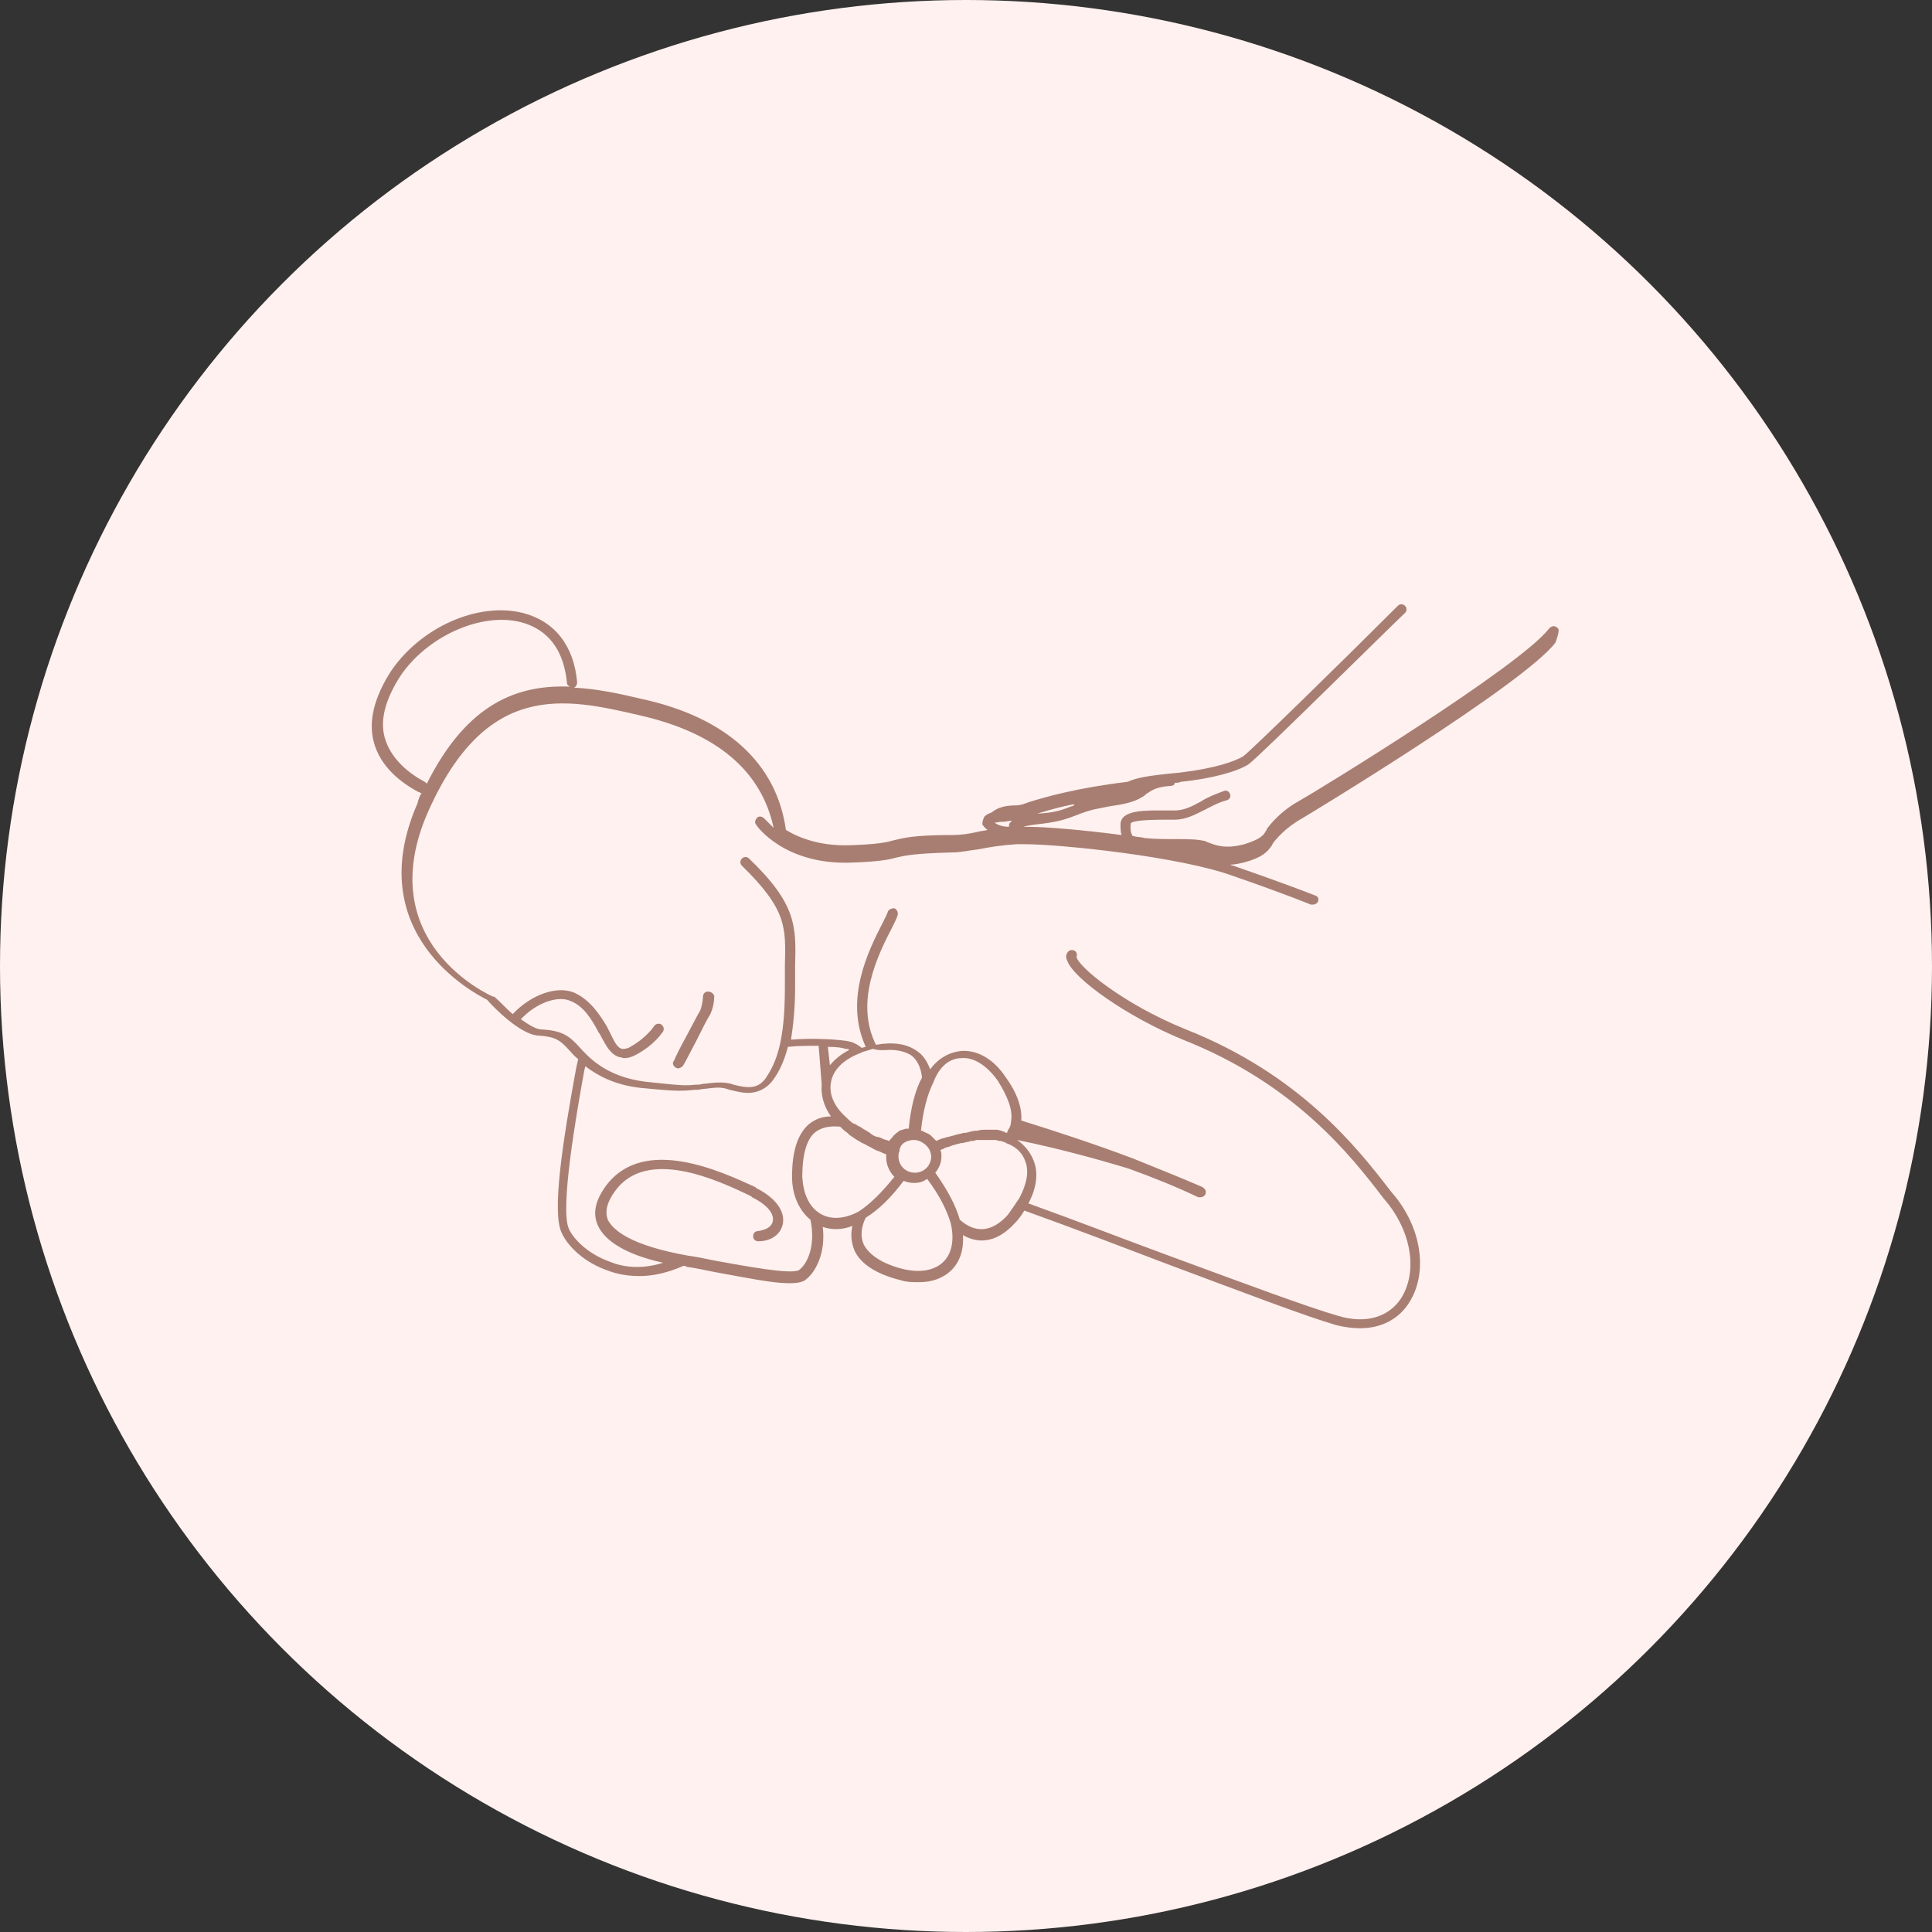 <?xml version="1.0" encoding="UTF-8"?>
<!-- Generator: Adobe Illustrator 23.1.0, SVG Export Plug-In . SVG Version: 6.00 Build 0)  -->
<svg xmlns="http://www.w3.org/2000/svg" xmlns:xlink="http://www.w3.org/1999/xlink" version="1.1" id="Слой_1" x="0px" y="0px" viewBox="0 0 188.8 188.8" style="enable-background:new 0 0 188.8 188.8;" xml:space="preserve">
<rect x="0" y="0" width="188.8" height="188.8" fill="#333333" stroke="none"/>
<style type="text/css">
	.st0{fill:#FFF1EF;}
	.st1{fill:#A87E72;}
</style>
<g>
	<g>
		<circle class="st0" cx="94.4" cy="94.4" r="94.4"></circle>
	</g>
</g>
<g>
	<path class="st1" d="M69.2,96.9c-0.3,0-0.5,0.2-0.5,0.5c0,0.2-0.1,1-0.3,1.4c-0.2,0.3-0.8,1.5-1.4,2.6c-0.5,0.9-1.1,2.1-1.1,2.2   c-0.2,0.2-0.2,0.5,0.1,0.7c0.1,0.1,0.2,0.1,0.3,0.1c0.1,0,0.3-0.1,0.4-0.2c0.1-0.1,0.2-0.3,1.3-2.4c0.5-1,1.1-2.2,1.3-2.5   c0.5-0.8,0.5-1.9,0.5-2C69.7,97.1,69.5,96.9,69.2,96.9C69.2,96.9,69.2,96.9,69.2,96.9z"></path>
	<path class="st1" d="M152.1,61.3c-0.2-0.2-0.5-0.1-0.7,0.1c-2.8,3.7-22.7,15.9-24.5,16.9c-1.8,1-2.8,2.3-3.1,2.7   c0,0.1-0.1,0.2-0.1,0.2c-0.2,0.4-0.5,0.8-2.1,1.3c-1.9,0.5-2.8,0.1-3.6-0.2l-0.2-0.1C117,82,116,82,114.8,82c-0.9,0-1.9,0-2.9-0.1   c-0.4-0.1-0.8-0.1-1.2-0.2c-0.1-0.1-0.3-0.5-0.2-1.2c0-0.2,0.7-0.4,3.5-0.4c0.3,0,0.5,0,0.8,0c1.1,0,2-0.5,3-1   c0.6-0.3,1.3-0.7,2.1-0.9c0.3-0.1,0.4-0.4,0.3-0.6c-0.1-0.3-0.4-0.4-0.6-0.3c-0.8,0.3-1.6,0.6-2.2,1c-0.9,0.5-1.7,0.9-2.6,0.9   c-0.2,0-0.5,0-0.8,0c-2,0-4.4-0.1-4.5,1.3c0,0.4,0,0.8,0.1,1.1c-3.8-0.5-7.4-0.8-9.1-0.8c-0.2,0-0.3,0-0.5,0   c0.3-0.1,0.9-0.2,1.8-0.3c1.7-0.2,2.5-0.5,3.3-0.8c0.5-0.2,1-0.4,1.8-0.6c0.5-0.1,1-0.2,1.5-0.3c1.4-0.2,2.4-0.4,3.2-0.9   c0.2-0.1,0.3-0.2,0.4-0.3c0.6-0.4,1-0.7,2.4-0.8c0.2,0,0.4-0.1,0.4-0.3c0.2,0,0.4,0,0.6-0.1c3-0.3,5.5-1,6.6-1.7   c1-0.7,13.8-13.4,15.3-14.8c0.2-0.2,0.2-0.5,0-0.7c-0.2-0.2-0.5-0.2-0.7,0c-5.7,5.7-14.4,14.2-15.1,14.7c-0.8,0.5-2.8,1.2-6.2,1.6   c-3.2,0.3-4.2,0.5-5.1,0.9c-5,0.6-8.1,1.5-9.7,2c-0.5,0.2-0.9,0.3-1.1,0.3c-1.4,0-2,0.3-2.5,0.7c-0.3,0.1-0.5,0.2-0.7,0.4   C96,80.2,96,80.4,96,80.5c0,0.1,0,0.1,0.1,0.2c0.1,0.2,0.3,0.3,0.4,0.4c-0.3,0.1-0.7,0.1-1,0.2c-0.9,0.2-1.6,0.3-2.4,0.3   c-3.9,0-4.8,0.3-5.7,0.5c-0.7,0.2-1.5,0.4-4.3,0.5c-2.9,0.1-5-0.7-6.3-1.5c-0.9-6.5-5.8-11-14.1-12.8c-2.1-0.5-4.4-1-6.6-1.1   c0.2-0.1,0.3-0.3,0.3-0.5c-0.3-3.6-2.2-6-5.3-6.8c-4.4-1.1-10,1.4-12.9,5.7c-1.6,2.5-2.2,4.8-1.7,6.8c0.6,2.5,2.7,4.1,4.4,5   c0.1,0,0.2,0.1,0.2,0.1c0,0,0,0,0.1,0c-0.2,0.3-0.3,0.6-0.4,1c-5.6,12.8,5.6,18.6,6.8,19.2c0.5,0.6,3.2,3.4,5,3.5   c1.6,0.1,2.1,0.4,3,1.4c0.2,0.2,0.5,0.6,0.9,0.9l-0.2,0.9c-1.3,7.1-2.4,14.1-1.4,16.1c0.6,1.3,2.2,2.9,4.6,3.7   c0.8,0.3,1.8,0.5,3,0.5c1.3,0,2.7-0.3,4.3-1c0.1,0,0.2,0,0.3,0.1c0.8,0.1,1.7,0.3,2.7,0.5c3.3,0.6,5.7,1.1,7.3,1.1   c0.8,0,1.4-0.1,1.7-0.4c1-0.8,1.9-2.7,1.6-5.1c0.9,0.3,1.9,0.3,2.9-0.1c-0.2,0.9-0.1,1.6,0.2,2.4c0.6,1.3,2.1,2.3,4.5,2.9   c0.6,0.2,1.2,0.2,1.8,0.2c1.3,0,2.4-0.4,3.2-1.2c0.8-0.8,1.2-2,1.1-3.4c0.7,0.4,1.5,0.6,2.2,0.5c1-0.1,2-0.7,2.9-1.7   c0.3-0.3,0.6-0.7,0.9-1.2c5,1.8,9.7,3.6,13.9,5.2c7.5,2.8,13.5,5.1,16.6,6c0.8,0.2,1.6,0.3,2.3,0.3c2.1,0,3.8-0.9,4.8-2.5   c1.8-2.8,1.3-7-1.3-10.3l-0.5-0.6c-3.3-4.3-8.9-11.4-20-15.8c-6.2-2.5-10.6-6.2-10.7-7.1c0.1-0.2,0-0.5-0.2-0.6   c-0.2-0.1-0.5-0.1-0.7,0.2c-0.1,0.2-0.2,0.4,0,0.8c0.6,1.7,5.7,5.4,11.3,7.7c10.9,4.3,16.4,11.3,19.6,15.5l0.5,0.6   c2.3,3,2.8,6.7,1.2,9.2c-1.2,1.8-3.4,2.5-6.1,1.7c-3.1-0.9-9-3.1-16.6-5.9c-4.1-1.5-8.7-3.3-13.7-5.1c0.8-1.5,1-3,0.5-4.2   c-0.3-0.8-0.9-1.5-1.6-2c3.9,0.8,7.6,1.8,10.9,2.8c2.2,0.8,4.5,1.7,6.8,2.8c0.1,0,0.1,0,0.2,0c0.2,0,0.4-0.1,0.5-0.3   c0.1-0.3,0-0.5-0.3-0.7c-2.3-1-4.6-1.9-6.8-2.8c0,0,0,0,0,0c0,0,0,0,0,0c-4-1.5-7.7-2.7-10.9-3.7l0,0c0.1-1.2-0.4-2.7-1.5-4.2   c-1.1-1.7-2.7-2.7-4.3-2.6c-1.2,0.1-2.3,0.7-3.1,1.8c-0.3-0.8-0.7-1.4-1.3-1.8c-1-0.7-2.3-0.9-4-0.6c-2.1-4.2,0.2-8.8,1.6-11.5   c0.2-0.4,0.4-0.8,0.5-1.1c0.1-0.3,0-0.5-0.2-0.7c-0.2-0.1-0.5,0-0.7,0.2c-0.1,0.3-0.3,0.7-0.5,1.1c-1.5,2.9-3.8,7.6-1.7,12.2   c-0.1,0-0.3,0.1-0.4,0.1c-0.2-0.2-0.7-0.5-1.1-0.6c-0.7-0.2-3.6-0.4-5.8-0.2c0.2-1.3,0.4-3,0.4-5.1c0-0.8,0-1.5,0-2.1   c0.1-3.8,0.2-6-4.5-10.5c-0.2-0.2-0.5-0.2-0.7,0c-0.2,0.2-0.2,0.5,0,0.7c4.4,4.3,4.3,6,4.2,9.8c0,0.6,0,1.3,0,2.1   c0,5.2-0.8,7.3-1.9,8.9c-0.8,1.1-1.9,0.9-3.1,0.6l-0.3-0.1c-0.9-0.2-1.6-0.1-2.5,0c-0.2,0-0.5,0.1-0.7,0.1l-0.2,0   c-1.1,0.1-1.3,0.1-5-0.3c-3.8-0.5-5.5-2.4-6.4-3.4c-1-1.1-1.7-1.6-3.7-1.7c-0.5,0-1.3-0.5-2-1c1.6-1.7,3.7-2.3,4.8-1.8   c1.4,0.5,2.2,2,2.7,2.9l0.1,0.2c0.1,0.1,0.2,0.3,0.3,0.5c0.4,0.7,0.8,1.6,1.7,1.9c0.2,0,0.3,0.1,0.5,0.1c0.4,0,0.7-0.1,1.1-0.3   c1.9-1,2.6-2.2,2.7-2.3c0.1-0.2,0.1-0.5-0.2-0.7c-0.2-0.1-0.5-0.1-0.7,0.2c0,0-0.7,1.1-2.3,2c-0.3,0.2-0.6,0.2-0.8,0.2   c-0.5-0.1-0.8-0.8-1.1-1.4c-0.1-0.2-0.2-0.4-0.3-0.6l-0.1-0.2c-0.6-1-1.6-2.6-3.2-3.3c-1.7-0.7-4.2,0.2-6,2.1   c-0.7-0.6-1.3-1.3-1.7-1.6c0-0.1-0.1-0.1-0.2-0.1c-0.5-0.2-11.9-5.4-6.4-18c5.7-12.9,13.4-11.2,20.7-9.5c7.5,1.7,11.9,5.4,13.1,11   c-0.5-0.5-0.8-0.8-0.9-0.9c-0.2-0.2-0.5-0.3-0.7-0.1c-0.2,0.2-0.3,0.5-0.1,0.7c0.1,0.2,2.8,3.9,9.2,3.7c2.9-0.1,3.8-0.3,4.5-0.5   c0.9-0.2,1.7-0.4,5.5-0.5c0.8,0,1.6-0.2,2.5-0.3c1-0.2,2.2-0.4,3.7-0.5c0,0,0.1,0,0.1,0c0,0,0.1,0,0.1,0c0.2,0,0.5,0,0.7,0   c3.4,0,15.1,1.2,20.3,3.1c5.2,1.8,7.6,2.8,7.6,2.8c0.1,0,0.1,0,0.2,0c0.2,0,0.4-0.1,0.5-0.3c0.1-0.3,0-0.5-0.3-0.6   c0,0-2.5-1-7.7-2.8c-0.2-0.1-0.4-0.1-0.6-0.2c0.4,0,0.8-0.1,1.3-0.2c1.9-0.5,2.4-1.1,2.8-1.7c0-0.1,0.1-0.1,0.1-0.2   c0.3-0.4,1.2-1.5,2.8-2.4c0.2-0.1,21.7-13.1,24.8-17.2C152.4,61.7,152.4,61.4,152.1,61.3z M80,118.5c-1-0.7-1.5-1.9-1.6-3.5   c0-2.1,0.4-3.6,1.2-4.3c0.6-0.5,1.4-0.7,2.5-0.6c0.2,0.2,0.4,0.4,0.7,0.6c0.1,0.1,0.1,0.1,0.2,0.2c0.3,0.2,0.7,0.5,1.1,0.7   c0.1,0.1,0.2,0.1,0.4,0.2c0.3,0.2,0.6,0.3,0.9,0.5c0.2,0.1,0.4,0.2,0.5,0.2c0.2,0.1,0.4,0.2,0.7,0.3c0,0.1,0,0.2,0,0.3   c0,0.7,0.3,1.4,0.8,1.9c-1.2,1.5-2.4,2.7-3.5,3.4c0,0,0,0,0,0C82.4,119.2,81,119.2,80,118.5z M89.3,111.4c0.6,0,1.2,0.4,1.5,0.9   c0.1,0.2,0.2,0.5,0.2,0.7c0,0.9-0.7,1.6-1.6,1.6c-0.9,0-1.6-0.7-1.6-1.6c0-0.2,0-0.3,0.1-0.5c0,0,0,0,0,0   C87.9,111.8,88.6,111.4,89.3,111.4z M92.2,123.3c-0.9,0.9-2.4,1.1-4,0.7c-2-0.5-3.3-1.4-3.8-2.4c-0.3-0.7-0.3-1.6,0.2-2.6   c1.3-0.8,2.5-2,3.7-3.6c0.3,0.1,0.6,0.2,1,0.2c0.5,0,0.9-0.1,1.3-0.4c1.2,1.6,1.9,3,2.3,4.3c0,0,0,0,0,0   C93.3,121.2,93,122.5,92.2,123.3z M99.6,117.1L99.6,117.1c-0.4,0.6-0.8,1.2-1.1,1.6c-0.7,0.8-1.5,1.3-2.3,1.4   c-0.8,0.1-1.6-0.2-2.4-0.9c-0.4-1.4-1.2-2.9-2.4-4.6c0.4-0.5,0.6-1,0.6-1.6c0-0.2,0-0.4-0.1-0.6c0,0,0,0,0,0   c0.1-0.1,0.3-0.1,0.4-0.2c0.2-0.1,0.4-0.1,0.6-0.2c0.2-0.1,0.4-0.1,0.6-0.2c0.2,0,0.3-0.1,0.5-0.1c0.2,0,0.4-0.1,0.5-0.1   c0.2,0,0.3-0.1,0.4-0.1c0.2,0,0.3,0,0.5-0.1c0.1,0,0.3,0,0.4,0c0.2,0,0.3,0,0.4,0c0.1,0,0.2,0,0.3,0c0.1,0,0.3,0,0.4,0   c0.1,0,0.2,0,0.3,0c0.1,0,0.2,0,0.4,0.1c0.1,0,0.1,0,0.2,0c0.1,0,0.2,0.1,0.3,0.1c0.1,0,0.1,0,0.2,0.1c0.9,0.3,1.6,0.9,1.9,1.8   C100.6,114.5,100.3,115.8,99.6,117.1z M94,103.4c1.2-0.1,2.5,0.8,3.5,2.2c1,1.6,1.5,2.9,1.3,4c0,0.3-0.1,0.5-0.2,0.7   c-0.1,0.1-0.1,0.2-0.2,0.4c-0.1,0-0.2,0-0.2-0.1c-0.1,0-0.2,0-0.3-0.1c-0.2,0-0.3-0.1-0.5-0.1c-0.1,0-0.2,0-0.3,0   c-0.2,0-0.4,0-0.6,0c-0.1,0-0.2,0-0.2,0c-0.2,0-0.5,0-0.8,0.1c0,0-0.1,0-0.1,0c-0.3,0-0.6,0.1-1,0.2c-0.1,0-0.1,0-0.2,0   c-0.3,0.1-0.5,0.1-0.8,0.2c-0.1,0-0.2,0.1-0.4,0.1c-0.2,0.1-0.5,0.1-0.7,0.2c-0.1,0-0.3,0.1-0.4,0.1c-0.1,0.1-0.3,0.1-0.4,0.2   c0,0-0.1-0.1-0.1-0.1c-0.1-0.1-0.1-0.1-0.2-0.2c-0.1-0.1-0.2-0.2-0.3-0.3c-0.1,0-0.1-0.1-0.2-0.1c-0.1-0.1-0.3-0.1-0.4-0.2   c-0.1,0-0.1-0.1-0.2-0.1c0,0-0.1,0-0.1,0c0.2-1.9,0.6-3.5,1.2-4.7c0,0,0,0,0,0C91.8,104.2,92.8,103.4,94,103.4z M87,102.6   c0.8,0,1.5,0.2,2,0.5c0.6,0.4,1,1.2,1.1,2.2c-0.7,1.3-1.1,3-1.3,5c-0.1,0-0.1,0-0.2,0c0,0-0.1,0-0.1,0c-0.2,0.1-0.4,0.1-0.6,0.2   c0,0-0.1,0-0.1,0.1c-0.2,0.1-0.3,0.2-0.5,0.4c0,0,0,0,0,0c-0.1,0.2-0.3,0.3-0.4,0.5c0,0,0,0,0,0c-0.2-0.1-0.4-0.1-0.6-0.2   c-0.2-0.1-0.4-0.2-0.6-0.2c-0.3-0.1-0.5-0.2-0.7-0.4c-0.2-0.1-0.3-0.2-0.5-0.3c-0.2-0.1-0.4-0.3-0.7-0.4c-0.1-0.1-0.3-0.2-0.4-0.2   c-0.3-0.2-0.6-0.5-0.8-0.7c0,0,0,0,0,0c-1.1-1-1.6-2.2-1.4-3.3c0.2-1.3,1.3-2.3,2.9-2.9l0.2-0.1c0.3-0.1,0.7-0.2,1-0.3   C86,102.7,86.5,102.6,87,102.6z M83,102.6c-0.8,0.4-1.4,0.9-1.9,1.5l-0.2-1.8c0.9,0,1.5,0.1,1.7,0.2   C82.8,102.5,82.9,102.5,83,102.6z M67.9,106.5l0.2,0c0.3,0,0.5-0.1,0.8-0.1c0.9-0.1,1.4-0.2,2.1,0l0.3,0.1c0.5,0.1,1.1,0.3,1.8,0.3   c0.8,0,1.7-0.3,2.4-1.2c0.6-0.8,1.1-1.8,1.5-3.3c0.9-0.1,2-0.1,3-0.1l0.3,3.8c-0.1,1,0.2,2.1,0.9,3.1c-0.9,0-1.6,0.3-2.2,0.8   c-1.1,1-1.6,2.7-1.6,5.1c0,1.8,0.7,3.3,1.8,4.2c0.5,2.4-0.2,4.2-1.1,4.9c-0.7,0.5-5.4-0.4-8.2-0.9c-1-0.2-1.9-0.4-2.7-0.5   c-5.6-1-7.3-2.5-7.8-3.5c-0.3-0.8-0.1-1.7,0.7-2.8c3.1-4.3,10-1.1,13.3,0.5l0.1,0.1c1.6,0.8,2.2,1.7,2,2.4   c-0.1,0.5-0.7,0.8-1.4,0.9c-0.3,0-0.5,0.2-0.5,0.5c0,0.3,0.2,0.5,0.5,0.5c1.3,0,2.2-0.7,2.4-1.7c0.2-1-0.4-2.4-2.6-3.5l-0.1-0.1   c-3.3-1.5-10.9-5.1-14.6-0.1c-1,1.4-1.3,2.6-0.8,3.8c0.7,1.6,2.8,2.9,6.4,3.7c-2.2,0.7-4,0.4-5.2-0.1c-2-0.7-3.5-2.1-4-3.2   c-0.9-1.9,0.7-11.1,1.5-15.5l0.1-0.4c1.2,0.9,2.8,1.8,5.3,2.1C66.5,106.7,66.7,106.6,67.9,106.5z M41.7,76.6c0-0.1-0.1-0.1-0.2-0.2   c-1.5-0.8-3.3-2.2-3.9-4.3c-0.5-1.8,0.1-3.8,1.5-6c2.6-3.9,7.9-6.3,11.8-5.3c1.9,0.5,4.1,1.9,4.5,5.9c0,0.2,0.1,0.3,0.3,0.4   C50.7,66.9,45.7,68.6,41.7,76.6z M98.1,80.3c0.2,0,0.5-0.1,0.8-0.1c-0.1,0.1-0.1,0.1-0.2,0.2c-0.1,0.1-0.1,0.2-0.1,0.4   c-0.4,0-1-0.1-1.4-0.4C97.3,80.4,97.6,80.3,98.1,80.3z M104.7,78.8c-0.8,0.3-1.5,0.6-3.1,0.7c-0.1,0-0.1,0-0.2,0   c0.3-0.1,0.7-0.2,1-0.3c1.1-0.3,2.3-0.6,2.6-0.6c0,0,0,0,0,0C105,78.7,104.8,78.8,104.7,78.8z"></path>
</g>
</svg>

